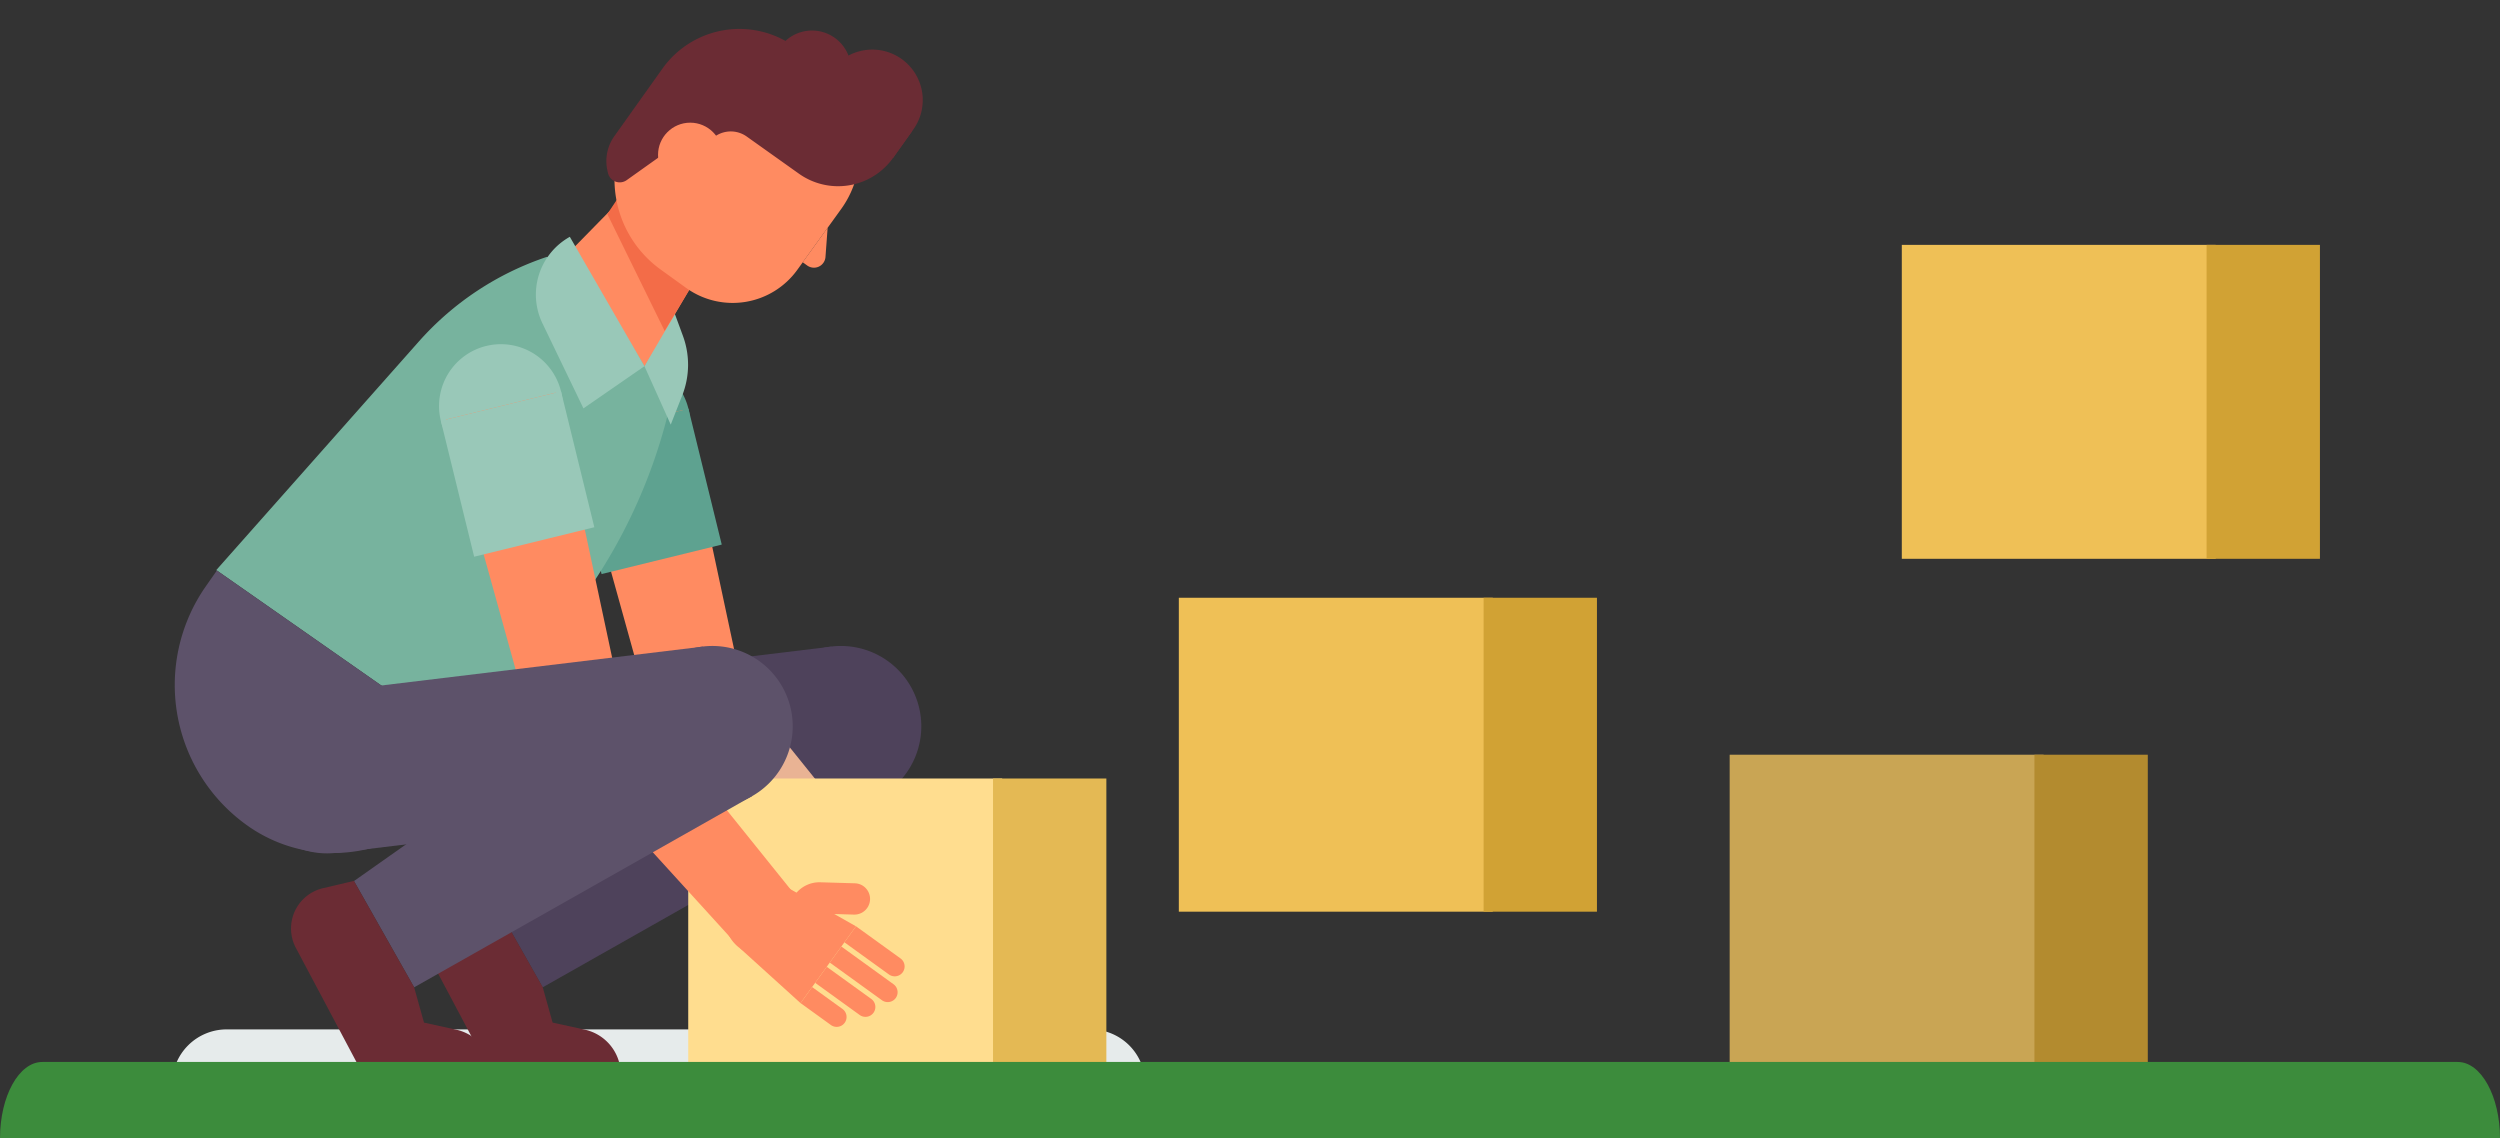 <svg xmlns="http://www.w3.org/2000/svg" xmlns:xlink="http://www.w3.org/1999/xlink" width="290.466" height="132.272" viewBox="0 0 290.466 132.272"><rect x="0" y="0" width="290.466" height="132.272" fill="#333333" stroke="none"/><defs><style>.a{fill:#e9b394;}.b{fill:#e6ebeb;}.c{fill:#4e425b;}.d{fill:#fff;stroke:#2c365a;stroke-linecap:round;stroke-linejoin:round;}.e{fill:#6b2c34;}.f{fill:#5ea290;}.g{fill:#ff8b61;}.h{fill:#ffdd8f;}.i{fill:#e4b954;}.j{fill:#efc056;}.k{fill:#d1a234;}.l{fill:#c9a554;}.m{fill:#b38b2f;}.n{fill:#77b39e;}.o{fill:#99c8b8;}.p{fill:#f36c48;}.q{fill:#5d526a;}.r{clip-path:url(#a);}.s{fill:#3c8c3c;}</style><clipPath id="a"><path class="a" d="M12.906,0h1.581A11.324,11.324,0,0,1,25.811,11.324v8.719A9.256,9.256,0,0,1,16.555,29.3H12.905A12.905,12.905,0,0,1,0,16.394V12.906A12.906,12.906,0,0,1,12.906,0Z" transform="matrix(0.811, 0.585, -0.585, 0.811, 160.909, 112.244)"/></clipPath></defs><g transform="translate(-770 -2538.829)"><g transform="translate(692.517 2426.585)"><path class="b" d="M204.205,244.516H103.819a6.335,6.335,0,0,1-6.335-6.335h0a6.335,6.335,0,0,1,6.335-6.335H204.205a6.335,6.335,0,0,1,6.335,6.335h0A6.335,6.335,0,0,1,204.205,244.516Z"/><path class="c" d="M166.494,193.242A9.335,9.335,0,1,1,171.8,205.33,9.335,9.335,0,0,1,166.494,193.242Z"/><rect class="c" width="18.671" height="45.108" transform="matrix(-0.12, -0.993, 0.993, -0.12, 131.534, 211.326)"/><path class="c" d="M140.536,226.957l-6.988-12.349L170.6,188.493l9.195,16.249Z"/><path class="d" d="M129.288,192.791a9.335,9.335,0,1,1-8.145,10.39A9.335,9.335,0,0,1,129.288,192.791Z"/><path class="e" d="M147.512,239.169h-8.52a5.448,5.448,0,0,1-4.812-2.893l-7.381-13.9a4.809,4.809,0,0,1,3.144-6.936l3.6-.849,7,12.364,1.146,4.1,3.74.821a5.32,5.32,0,0,1,4.178,5.213h0A2.089,2.089,0,0,1,147.512,239.169Z"/><path class="a" d="M163.995,193.421a5.5,5.5,0,1,1-6.655-4.034A5.5,5.5,0,0,1,163.995,193.421Z"/><path class="f" d="M157.468,159.726a7.188,7.188,0,1,1-8.693-5.269A7.188,7.188,0,0,1,157.468,159.726Z"/><path class="g" d="M156.845,159.879,144.129,163l9.177,33.046L164,193.421Z"/><rect class="f" width="14.376" height="16.259" transform="translate(143.506 163.15) rotate(-13.777)"/><path class="a" d="M184.343,217.849a4.46,4.46,0,1,1-6.288-.489A4.459,4.459,0,0,1,184.343,217.849Z"/><path class="a" d="M154.486,198.28l23.08,25.368,6.777-5.8-21.495-26.725Z"/><rect class="h" width="36.474" height="36.474" transform="translate(157.447 202.695)"/><path class="i" d="M0,0H13.169V36.474H0Z" transform="translate(192.858 202.695)"/><g transform="translate(57 -21)"><rect class="j" width="36.474" height="36.474" transform="translate(157.447 202.695)"/><path class="k" d="M0,0H13.169V36.474H0Z" transform="translate(192.858 202.695)"/></g><g transform="translate(141 -62)"><rect class="j" width="36.474" height="36.474" transform="translate(157.447 202.695)"/><path class="k" d="M0,0H13.169V36.474H0Z" transform="translate(192.858 202.695)"/></g><g transform="translate(121 -2.763)"><rect class="l" width="36.474" height="36.474" transform="translate(157.447 202.695)"/><path class="m" d="M0,0H13.169V36.474H0Z" transform="translate(192.858 202.695)"/></g><path class="n" d="M156.636,151.5l-15.6-9.415h0a34.484,34.484,0,0,0-14.889,9.837L102.612,178.48l30.6,21.4,13.323-20.125a62.734,62.734,0,0,0,10.1-28.248Z"/><path class="o" d="M156.827,151.26l-1.1-2.991-3.367,6.522,3.054,6.788,1.339-3.4A9.717,9.717,0,0,0,156.827,151.26Z"/><path class="g" d="M152.359,154.791l-8.246-13.737,8.259-8.43,8.367,7.836Z"/><path class="p" d="M156.708,149.7l-6.663-13.587,2.326-3.485,9.15,9.067Z" transform="translate(-2 1)"/><path class="o" d="M143.689,139.757h0l8.67,15.034-7.087,4.9-4.765-9.88A7.69,7.69,0,0,1,143.689,139.757Z"/><path class="q" d="M106.338,208.242h0a20.023,20.023,0,0,1-4.937-27.883l1.28-1.831,30.534,21.347-2.878,4.118A17.234,17.234,0,0,1,106.338,208.242Z"/><circle class="a" cx="5.503" cy="5.503" r="5.503" transform="translate(137.425 188.321) rotate(-10.609)"/><path class="o" d="M142.664,157.711a7.188,7.188,0,1,1-8.693-5.27A7.188,7.188,0,0,1,142.664,157.711Z"/><path class="g" d="M142.041,157.863l-12.716,3.118,9.177,33.046,10.689-2.621Z"/><rect class="o" width="14.376" height="16.259" transform="translate(128.702 161.134) rotate(-13.777)"/><path class="g" d="M139.682,196.264l23.08,25.368,6.777-5.8-21.495-26.725Z"/><path class="g" d="M168.714,215.22a4.459,4.459,0,1,1-6.226,1.005A4.46,4.46,0,0,1,168.714,215.22Z"/><path class="g" d="M170.492,228.79l-7-6.339,5.221-7.232,8.22,4.647Z"/><path class="g" d="M175.624,231.078h0a1.148,1.148,0,0,1-1.6.259l-3.528-2.547,1.345-1.863,3.528,2.547A1.148,1.148,0,0,1,175.624,231.078Z"/><path class="g" d="M178.97,229.913h0a1.149,1.149,0,0,1-1.6.26l-5.175-3.736,1.345-1.863,5.175,3.735A1.15,1.15,0,0,1,178.97,229.913Z"/><path class="g" d="M181.556,228.2h0a1.148,1.148,0,0,1-1.6.259l-6.062-4.376,1.345-1.863L181.3,226.6A1.15,1.15,0,0,1,181.556,228.2Z"/><path class="g" d="M182.368,225.206h0a1.148,1.148,0,0,1-1.6.259l-5.175-3.735,1.345-1.863,5.175,3.735A1.15,1.15,0,0,1,182.368,225.206Z"/><path class="g" d="M178.571,216.743h0a1.82,1.82,0,0,1-1.872,1.765l-8.335-.246,1.451-2.029a3.542,3.542,0,0,1,2.985-1.48l4.006.118A1.818,1.818,0,0,1,178.571,216.743Z"/><path class="q" d="M151.554,193.242a9.335,9.335,0,1,1,5.308,12.088A9.335,9.335,0,0,1,151.554,193.242Z"/><rect class="q" width="18.671" height="45.108" transform="matrix(-0.12, -0.993, 0.993, -0.12, 116.593, 211.326)"/><path class="q" d="M125.6,226.957l-6.988-12.349,37.051-26.115,9.2,16.249Z"/><circle class="q" cx="9.335" cy="9.335" r="9.335" transform="translate(103.781 208.195) rotate(-72.7)"/><path class="e" d="M132.571,239.169h-8.519a5.451,5.451,0,0,1-4.813-2.893l-7.38-13.9A4.809,4.809,0,0,1,115,215.442l3.6-.849,7,12.364,1.147,4.1,3.739.821a5.32,5.32,0,0,1,4.179,5.213h0A2.089,2.089,0,0,1,132.571,239.169Z"/><path class="g" d="M12.906,0h1.581A11.324,11.324,0,0,1,25.811,11.324v8.719A9.256,9.256,0,0,1,16.555,29.3H12.905A12.905,12.905,0,0,1,0,16.394V12.906A12.906,12.906,0,0,1,12.906,0Z" transform="matrix(0.811, 0.585, -0.585, 0.811, 160.909, 112.244)"/><path class="g" d="M170.744,142.713l.524.379a1.342,1.342,0,0,0,2.124-.989l.252-3.407Z"/><path class="e" d="M155.357,129.572l2.579,1.847,1.866-2.582a3.194,3.194,0,0,1,4.439-.731l6.069,4.32a7.845,7.845,0,0,0,10.94-1.843l2.25-3.161-12.491-8.89-1.253-.892a10.977,10.977,0,0,0-15.309,2.579l-5.588,7.85a4.989,4.989,0,0,0-.806,3.97l.067.3a1.4,1.4,0,0,0,2.175.836Z"/><circle class="g" cx="3.739" cy="3.739" r="3.739" transform="translate(153.938 126.497)"/><path class="e" d="M171.663,123.829l9.555,6.8,2.39-3.359a5.864,5.864,0,0,0-1.377-8.177h0a5.864,5.864,0,0,0-8.177,1.377Z"/><path class="e" d="M166.276,120.3l7.4,5.266,1.851-2.6a4.541,4.541,0,0,0-1.067-6.333h0a4.54,4.54,0,0,0-6.332,1.067Z"/></g><path class="s" d="M673.934,459.36H383.468c0-4.907,2.2-8.885,4.914-8.885H669.021c2.713,0,4.914,3.978,4.914,8.885Z" transform="translate(386.532 2211.74)"/></g></svg>